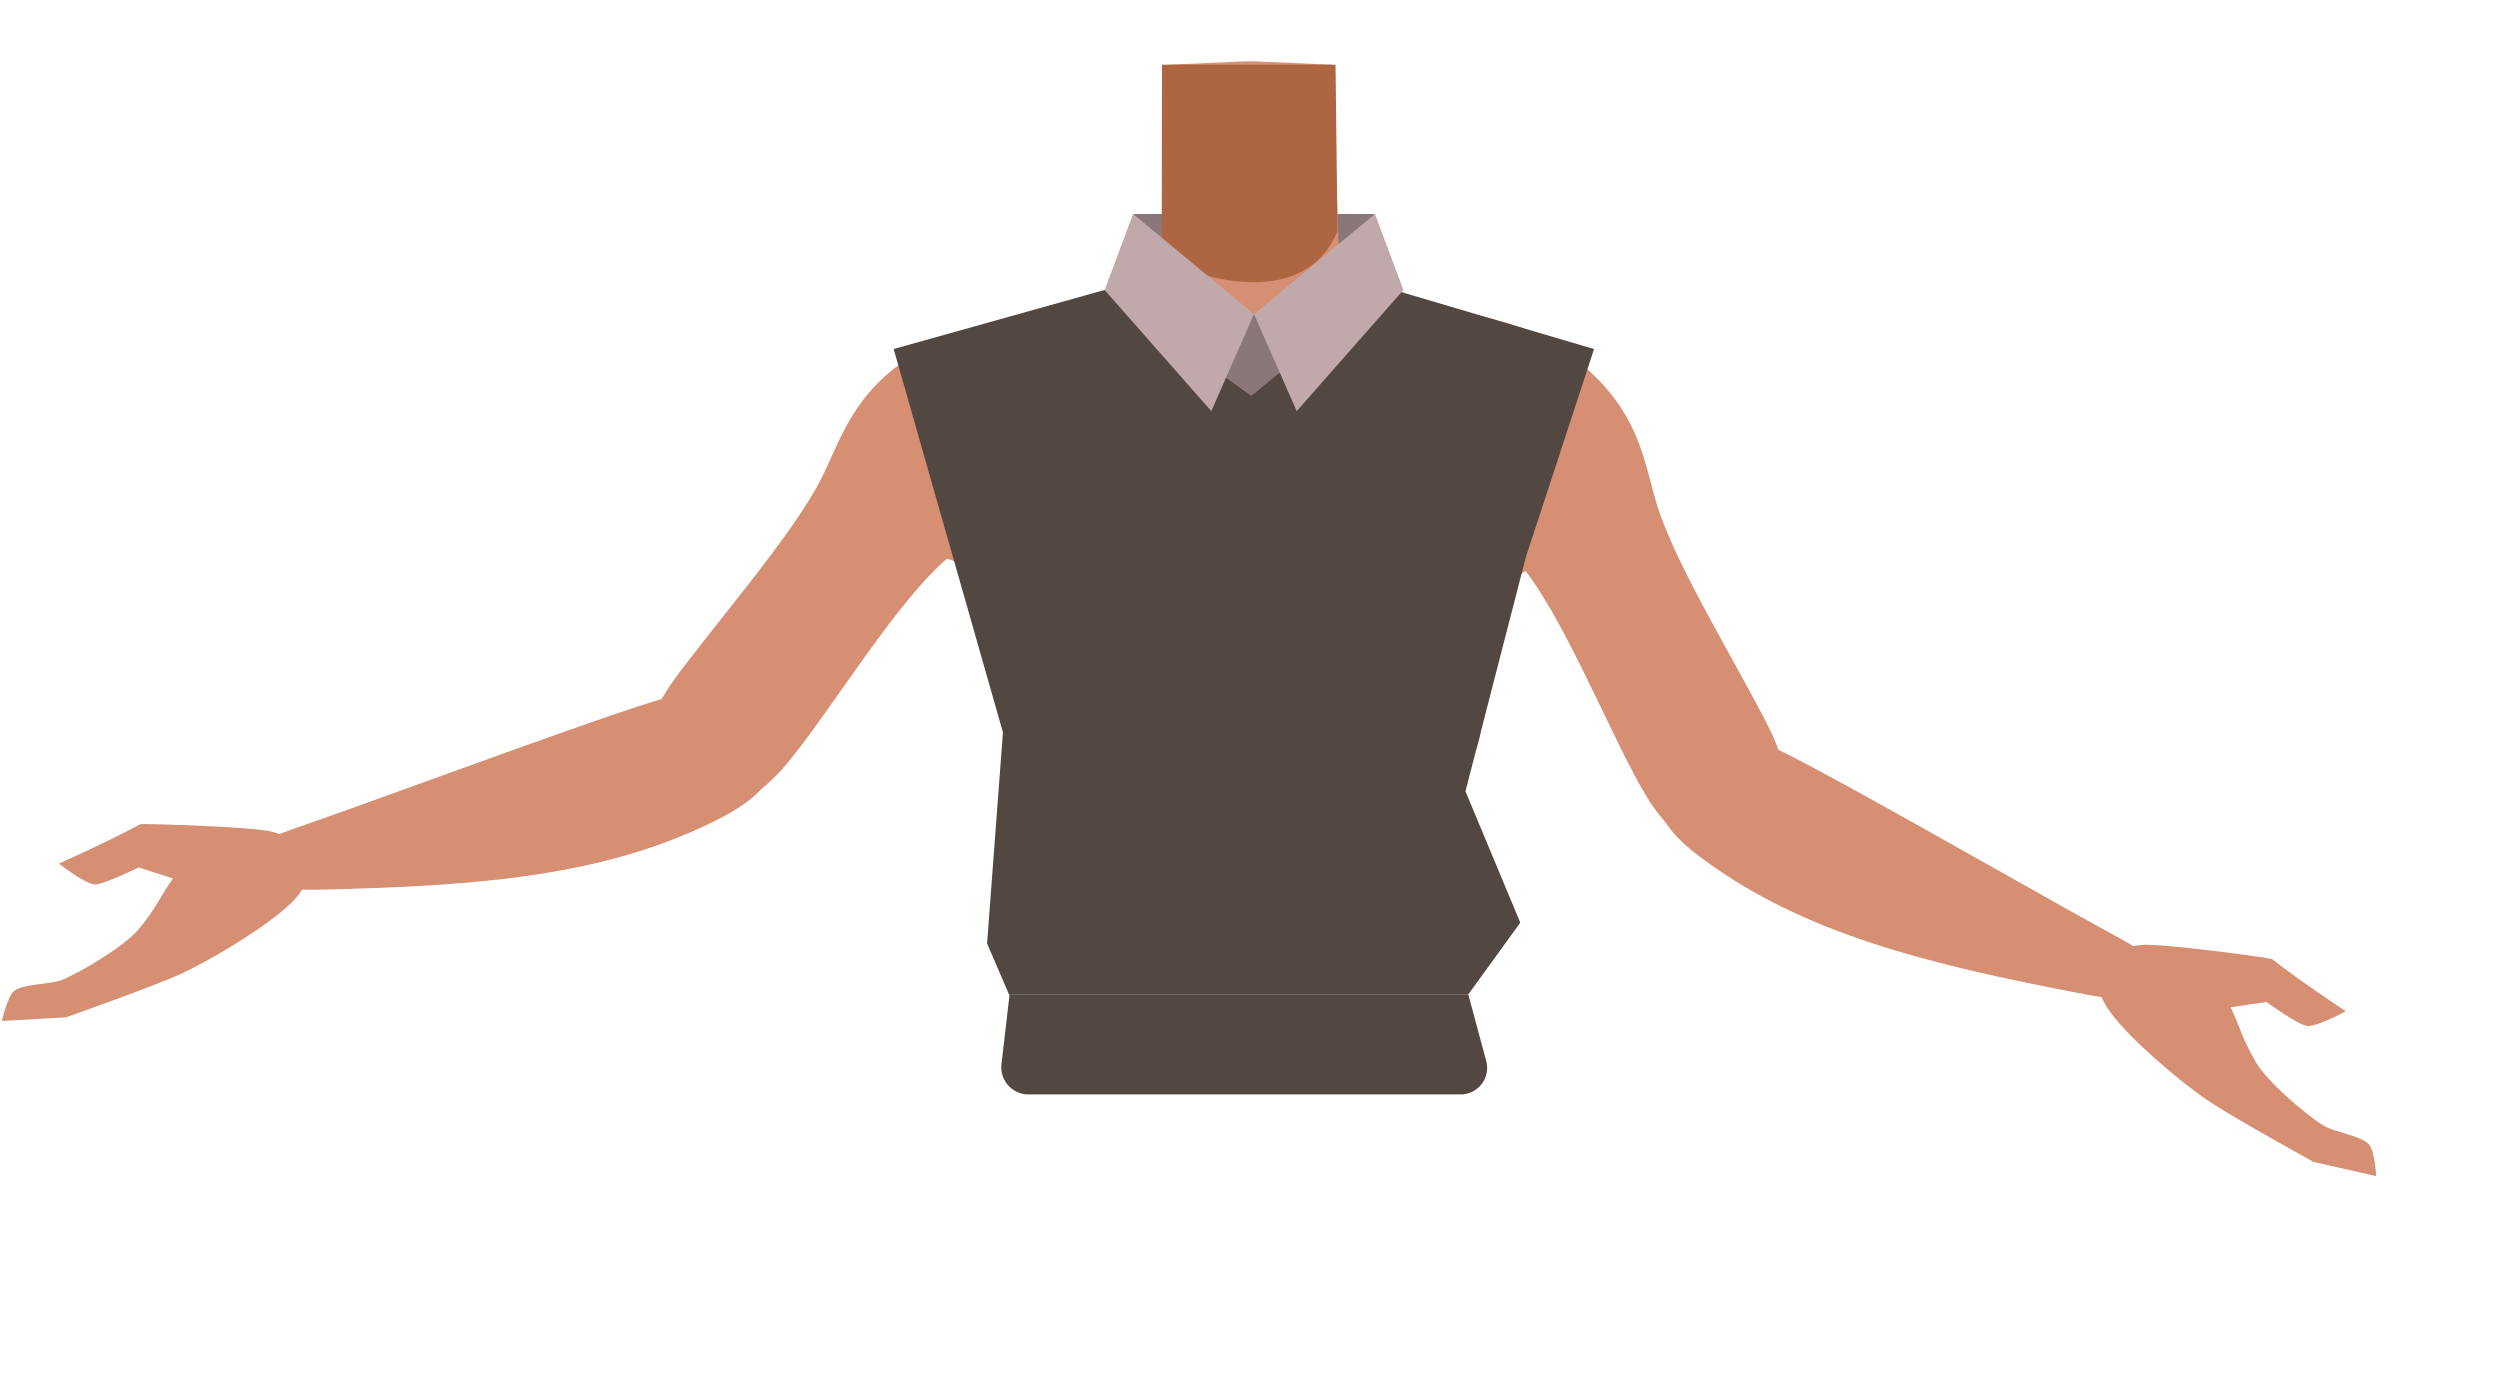 <svg id="Calque_9" data-name="Calque 9" xmlns="http://www.w3.org/2000/svg" viewBox="0 0 588 323.34"><defs><style>.cls-1{fill:#89777a;}.cls-2{fill:#d68f72;}.cls-3{fill:#ad6542;}.cls-4{fill:#534741;}.cls-5{fill:#c1a8ab;}</style></defs><polygon class="cls-1" points="322.27 78.77 266.5 78.77 266.5 50.33 323.39 50.33 322.27 78.77"/><path class="cls-2" d="M294,165.43c-5.48-3.57-8-.63-13.73,2.52-9.75,5.34-15.83,23.72-26.67,26.21-3.85.88-12.68-15.07-13.71-21.32-1.53-9.32,2.52-27.51-8.39-36.85-9.24-7.91-21.45-3.69-25.46-16.3-7-22,13.45-38.49,23.4-42.34,15.17-5.88,37.14-5.1,43.52-14.23l.94-27.7.69-20.19,18.32-.81h2.18l18.32.81.69,20.19.94,27.7c6.38,9.13,28.35,8.35,43.52,14.23C368.51,81.2,389,97.72,382,119.69c-4,12.61-16.22,8.39-25.46,16.3-10.91,9.34-6.86,27.53-8.39,36.85-1,6.25-9.86,22.2-13.71,21.32-10.84-2.49-16.92-20.87-26.67-26.21-5.74-3.15-8.25-6.09-13.73-2.52"/><path class="cls-3" d="M273.23,61.18s31.94,15.4,41.34-6.8l-.45-39.15H273.3Z"/><path class="cls-2" d="M249.83,99.55c-4.31,21.54-18,24.69-25.91,30.89-12.62,9.84-29.26,38.17-39.72,50.2-4.92,5.67-18.46,17-27.07,9.21h0c-10.65-10.56-2.95-23.87,1.29-29.79,8.62-12,28.33-34.49,34.89-47.78,4.88-9.91,7.64-20.68,23.11-29.78,0,0,15.3-10.15,26.26-3,7,4.59,8.92,11.18,7.15,20Z"/><path class="cls-2" d="M180.09,174.67c-3.91-14.54-15.19-11.82-21.43-11-6.73.91-68.8,24.07-85.8,29.94-9.6,3.32-14.8,4.84-13.37,10.71,1.3,5.34,11.73,5,15.83,4.92,38.52-.84,67.55-3.41,93.38-16.44C185.65,184.27,181.09,178.39,180.09,174.67Z"/><path class="cls-2" d="M33,193.85c-7.6,4.14-19.14,9.26-19.14,9.26s5.85,4.62,8.28,4.9c2,.23,10.47-4,10.47-4l8.08,2.61c-3.2,4.54-3.83,6.8-8,11.86-3.23,3.9-13.27,10-18.12,12-2.65,1.09-9,.86-11.23,2.57-1.57,1.22-2.9,7.09-2.9,7.09l15.09-.87s20.63-7.26,27.21-10.3c7-3.24,20.41-11.28,25.75-16.6,1.71-1.71,5-5.13,3.86-10.08-1-4.26-5.43-5.83-8.3-6.66C59.62,194.42,33.35,193.67,33,193.85Z"/><path class="cls-2" d="M336.06,96.83c.7,22,13.65,27.31,20.47,34.74,10.82,11.78,22.57,42.46,30.9,56.05,3.92,6.41,15.41,19.8,25.18,13.55h0c12.25-8.66,6.84-23.06,3.64-29.6-6.51-13.29-22.27-38.68-26.54-52.88-3.18-10.57-4.13-21.65-17.89-33.17,0,0-13.42-12.54-25.4-7.29-7.71,3.37-10.65,9.56-10.36,18.6Z"/><path class="cls-2" d="M392.47,182.41c6.25-13.7,16.93-9.15,22.94-7.29,6.49,2,63.9,35.08,79.7,43.67,8.92,4.86,13.8,7.21,11.42,12.77-2.16,5.05-12.4,3-16.42,2.24-37.86-7.18-66.07-14.49-89.39-31.6C385.41,191,390.87,185.92,392.47,182.41Z"/><path class="cls-2" d="M534.36,225.56c6.81,5.33,17.36,12.28,17.36,12.28s-6.53,3.6-9,3.47c-2-.1-9.67-5.64-9.67-5.64l-8.4,1.25c2.4,5,2.65,7.33,6,13,2.54,4.38,11.43,12.08,15.89,14.85,2.42,1.5,8.74,2.33,10.65,4.39,1.35,1.46,1.69,7.46,1.69,7.46l-14.74-3.34S525,262.74,519,258.66c-6.39-4.36-18.28-14.49-22.66-20.62-1.41-2-4.14-5.89-2.16-10.58,1.71-4,6.33-4.85,9.29-5.2C508,221.74,534.07,225.33,534.36,225.56Z"/><path class="cls-4" d="M235.55,250.26,237.44,234H345.37l4.19,15.53a6.25,6.25,0,0,1-6,7.88H241.9A6.39,6.39,0,0,1,235.55,250.26Z"/><polygon class="cls-4" points="210.19 82.09 235.89 172.25 232.16 221.9 237.35 233.97 345.28 233.97 357.57 217.01 344.68 186.12 358.87 131.08 374.92 82.1 324.62 67.23 294.31 93.06 259.8 68.2 210.19 82.09"/><path class="cls-1" d="M286.17,87.3c.33,0,8.14,5.76,8.14,5.76l8.92-7.19-3.3-13.1-5,1.11s-6-2.21-6.79-1.11S286.17,87.3,286.17,87.3Z"/><polygon class="cls-5" points="259.8 68.2 266.5 50.33 294.94 73.88 284.9 96.7 259.8 68.2"/><polygon class="cls-5" points="330.08 68.2 323.39 50.33 294.94 73.88 304.99 96.7 330.08 68.2"/></svg>